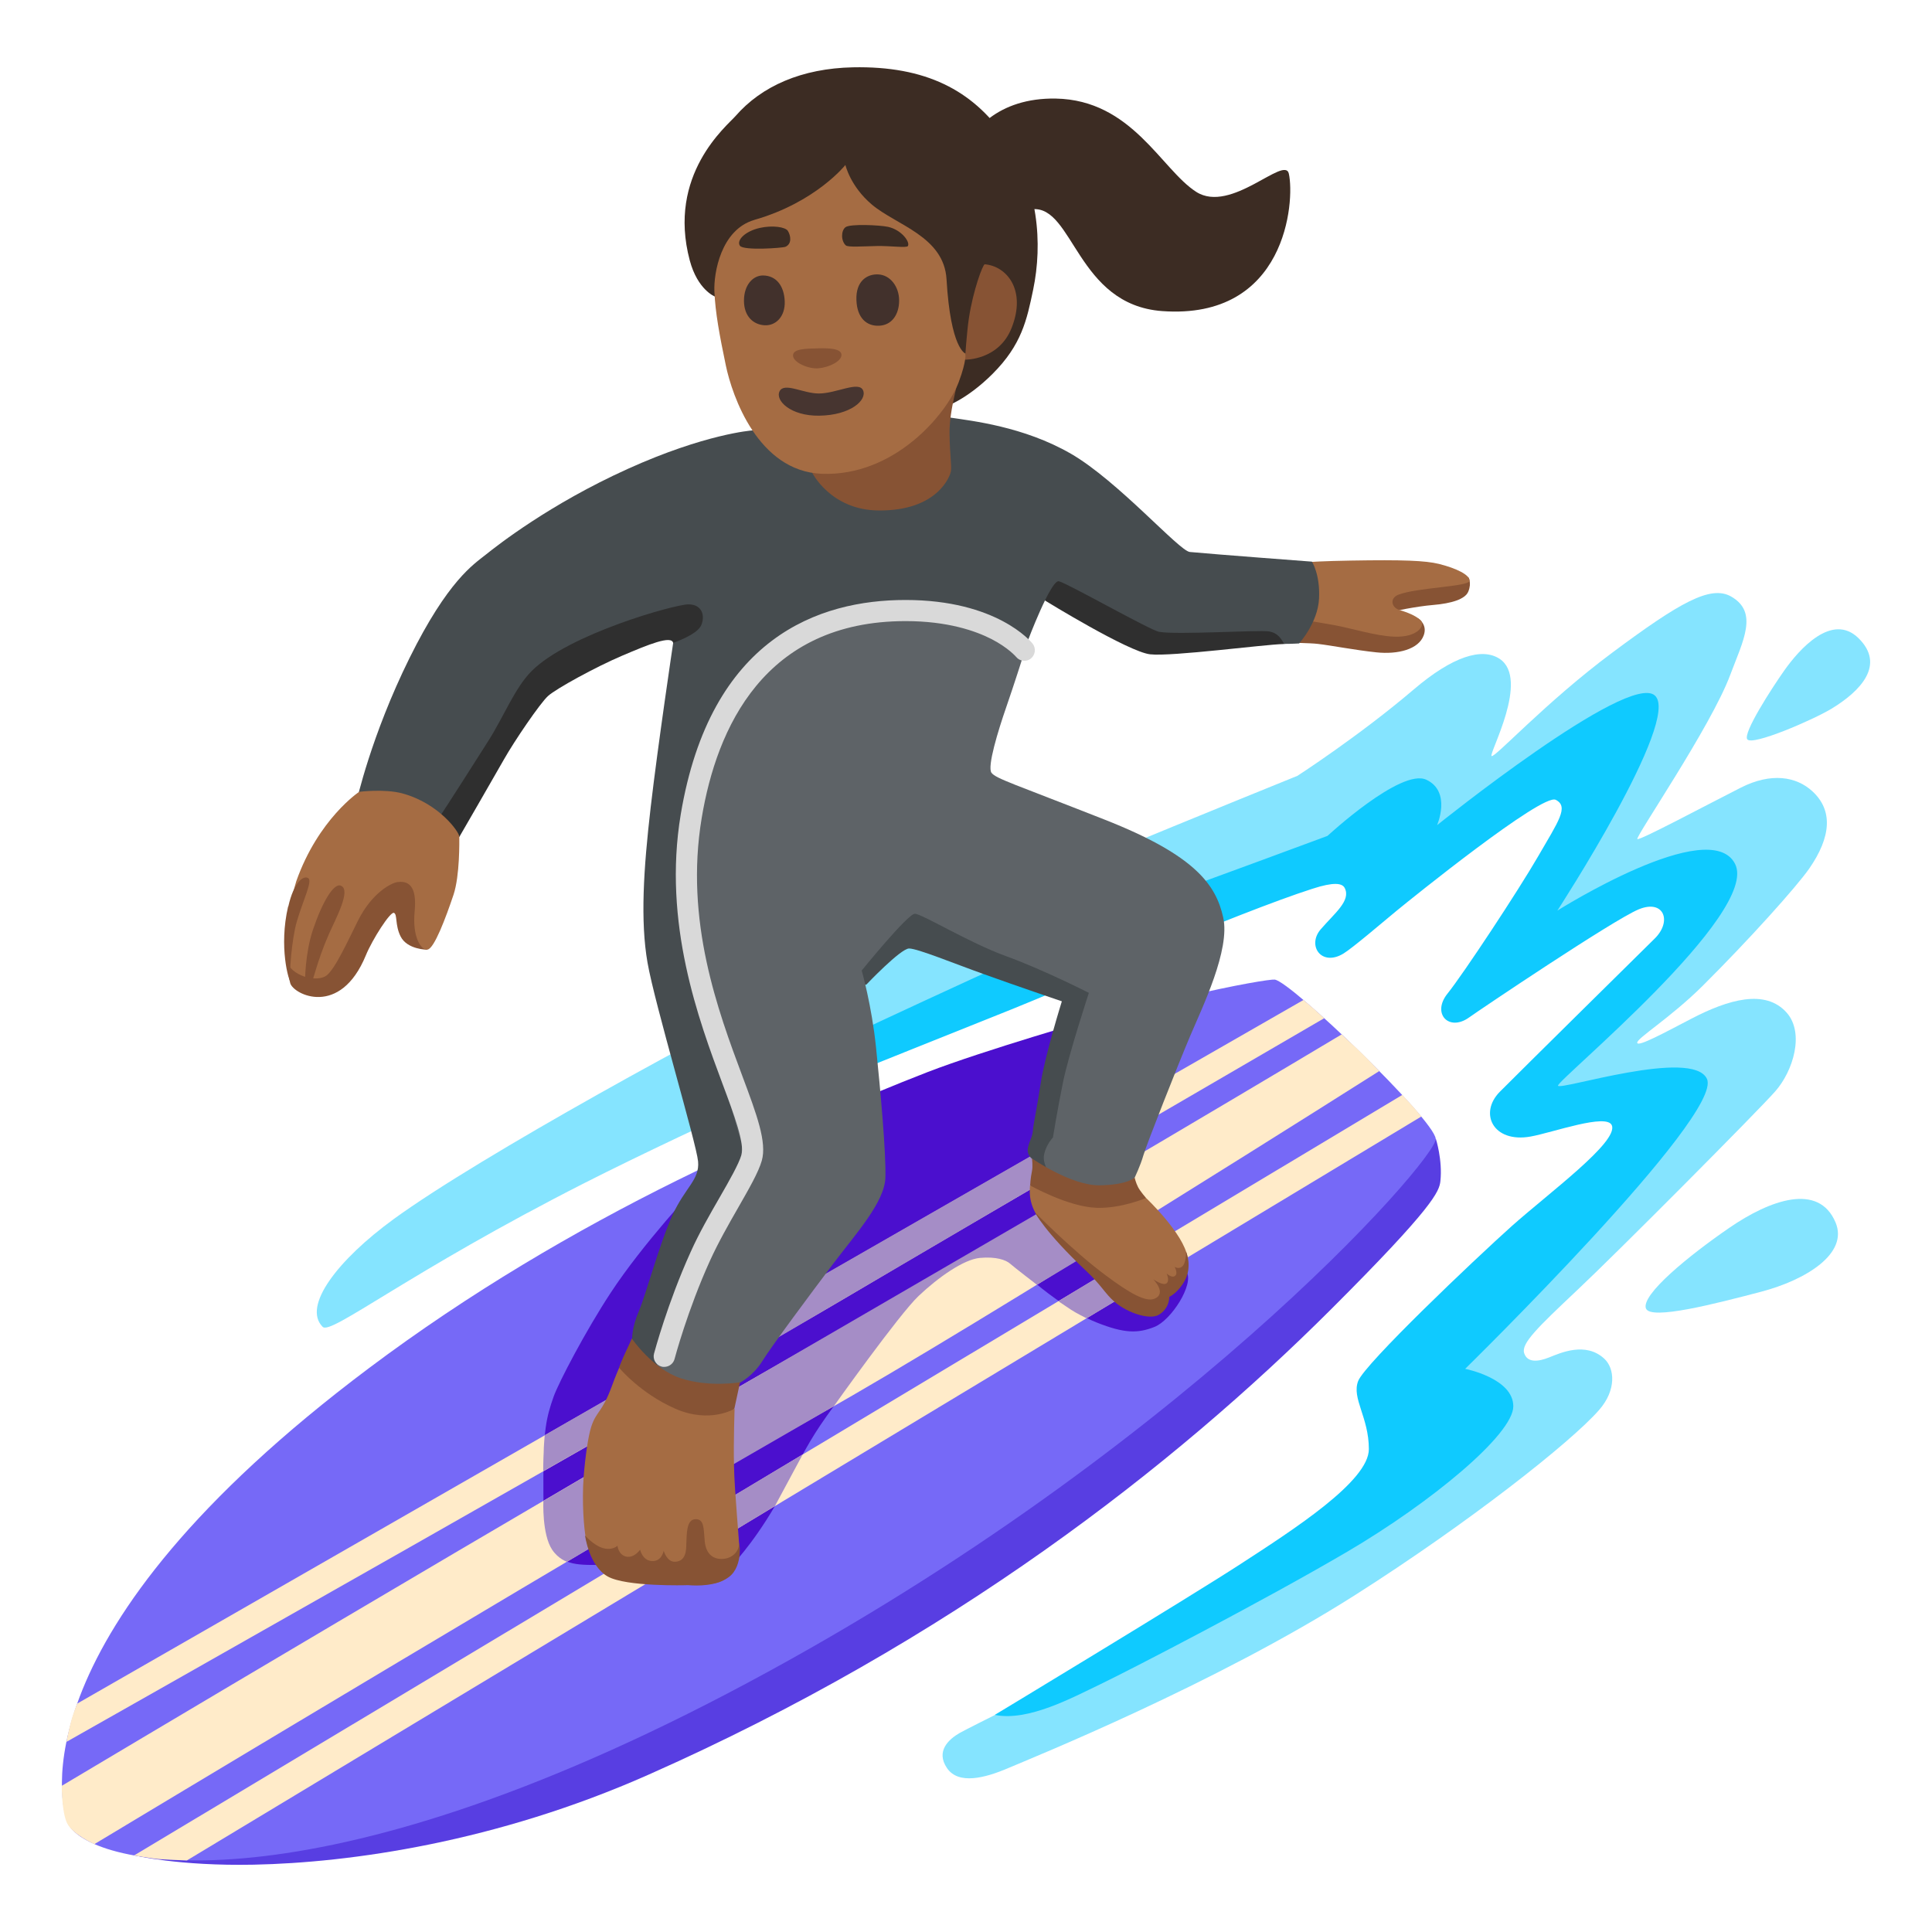 <?xml version="1.0" encoding="utf-8"?>
<!-- Generator: Adobe Illustrator 26.3.1, SVG Export Plug-In . SVG Version: 6.00 Build 0)  -->
<svg version="1.1" id="a" xmlns="http://www.w3.org/2000/svg" xmlns:xlink="http://www.w3.org/1999/xlink" x="0px" y="0px"
	 viewBox="0 0 128 128" style="enable-background:new 0 0 128 128;" xml:space="preserve">
<path style="fill:#875334;" d="M90.36,38.06l-5.85,2.51l0.86,2.01c0,0,1.46,0.02,1.94,0.08c0.88,0.1,2.45,0.41,3.88,0.56
	s2.81-0.2,3.14-1.14c0.26-0.73-0.38-1.11-0.38-1.11l-1.61-0.47c0,0,1.43-0.32,2.62-0.42s2.12-0.38,2.32-0.89
	c0.24-0.59,0-0.95,0-0.95l-6.91-0.19L90.36,38.06L90.36,38.06z"/>
<path style="fill:#3C2C23;" d="M69.94,6.53c5.06,0.09,7,4.7,9.31,6.18s5.87-2.45,6.14-1.2c0.4,1.82-0.16,9.7-8.4,9.1
	c-5.65-0.42-5.87-6.99-8.59-6.75s-4.16,2.26-4.16,2.26s-1.09-4.04-0.68-5.41C64.17,8.64,66.16,6.47,69.94,6.53L69.94,6.53
	L69.94,6.53z"/>
<path style="fill:#3C2C23;" d="M51.01,25.69l-3.66-6.05c0,0-1.13-0.44-1.65-2.38c-1.52-5.69,2.45-8.91,3.03-9.57
	c1.73-1.99,4.39-3.16,7.78-3.23c4.83-0.1,7.9,1.53,10.04,4.59c2.28,3.25,2.53,7.11,1.9,10.14c-0.42,2.01-0.76,3.65-2.69,5.58
	c-1.75,1.75-3.21,2.21-3.21,2.21S51.01,25.69,51.01,25.69z"/>
<path style="fill:#85E4FF;" d="M86.88,102.12L65.9,113.63c0,0-2,1-2.33,1.19c-0.71,0.41-1.59,1.2-0.83,2.32s2.52,0.66,4.06,0
	c1.49-0.64,13.71-5.56,23.02-11.49c7.47-4.75,14.26-10.1,16.12-12.23c1.16-1.32,1.05-2.76,0.34-3.41c-1.23-1.13-2.89-0.38-3.64-0.08
	s-1.45,0.36-1.66-0.28s0.89-1.7,3.53-4.19c2.64-2.48,11.9-11.79,13.1-13.15s1.95-3.86,0.77-5.21c-1.42-1.61-3.89-0.87-6.3,0.38
	c-1.75,0.91-3.56,1.9-3.61,1.61s2.17-1.63,4.32-3.76c3.08-3.06,6.23-6.57,7.08-7.79c1.44-2.08,1.59-3.85,0.2-5.12
	c-1.07-0.98-2.73-1.25-4.73-0.24c-2.54,1.29-6.69,3.51-6.86,3.41s4.87-7.44,6.15-10.87c0.84-2.25,1.9-4.15,0.06-5.2
	c-1.36-0.77-3.4,0.39-7.86,3.71s-7.81,7.01-8.01,6.86s2.57-5.12,0.52-6.45c-1.15-0.74-3.08-0.18-5.69,2.05
	c-3.59,3.06-7.69,5.71-7.69,5.71S61.15,61.43,54.18,64.79c-6.97,3.36-22.42,11.84-28.1,15.98c-3.69,2.69-6.07,5.77-4.7,7.14
	c0.55,0.55,5.69-3.61,17.36-9.54c7.25-3.68,20.06-9.4,20.06-9.4l15.35-6.31l17.72-5.41l6.95-4.29l7.21-4.09l-4.09,11.86l9.37-2.56
	l0.56,3.04l-10.5,11.38h7.77l-1.04,3.04L93.84,92.05l-0.72,5.29l-6.27,4.75L86.88,102.12L86.88,102.12z"/>
<path style="fill:#0FCAFF;" d="M65.9,113.62c0,0,12.75-7.7,16.29-10s8.5-5.49,8.5-7.61s-1.15-3.36-0.71-4.51s7.7-8.05,10.18-10.27
	c2.48-2.21,7.06-5.57,6.63-6.67c-0.33-0.83-3.93,0.48-5.39,0.74c-2.48,0.44-3.44-1.55-2.03-2.97s9.45-9.35,10.25-10.14
	c1.18-1.15,0.62-2.64-1.06-1.94s-10.55,6.67-11.23,7.16c-1.34,0.96-2.49-0.26-1.43-1.58s4.69-6.82,6.02-9.12s2.04-3.27,1.15-3.72
	s-9.57,6.55-10.54,7.35s-2.92,2.47-3.53,2.84c-1.46,0.88-2.42-0.54-1.5-1.61s2.02-1.9,1.59-2.74c-0.17-0.33-0.74-0.4-2.13,0.05
	c-5.06,1.62-16.68,6.69-19.91,7.98c-4.36,1.74-10.88,4.36-10.88,4.36l-0.53-2.3c0,0,16.73-7.88,20.71-9.29
	c3.98-1.42,11.6-4.25,11.6-4.25s4.87-4.51,6.55-3.72s0.71,3.01,0.71,3.01s12.66-10.18,14.43-8.59s-6.46,14.25-6.46,14.25
	s10.09-6.37,11.77-3.1c1.68,3.27-11.83,14.36-11.73,14.7s8.92-2.51,9.87-0.45c1.12,2.41-16.02,19.21-16.02,19.21
	s3.19,0.62,3.19,2.48s-5.44,6.37-11.01,9.64s-14.48,7.88-16.34,8.77s-4.78,2.48-6.99,2.04L65.9,113.62L65.9,113.62z"/>
<path style="fill:#583EE2;" d="M63.46,97.68L8.89,122.92c0,0,2.94,0.72,7.92,0.62c6.4-0.13,16.07-1.49,26.15-5.96
	c19.99-8.86,34.81-20.44,45.25-30.86c6.78-6.77,7.15-7.79,7.22-8.47c0.15-1.4-0.3-2.8-0.3-2.8S63.46,97.68,63.46,97.68z"/>
<path style="fill:#7669F7;" d="M84.46,64.9c-1.07-0.12-33.44,5.81-60,25.73C0.92,108.29,4.02,119.71,4.49,120.78
	c1.19,2.73,15.11,6.37,43.68-8.57c29.56-15.46,47.07-35.45,46.95-36.76s-9.6-10.43-10.67-10.55C84.45,64.9,84.46,64.9,84.46,64.9z"
	/>
<path style="fill:#4B0FCE;" d="M46.08,78.67c0,0-3.49,3.73-5.62,6.98c-1.67,2.54-3.45,5.95-3.78,6.88C36.19,93.91,36,94.81,36,97.86
	s-0.06,5.23,1.93,5.71c0.57,0.14,1.4,0.11,2.06,0.11c1.12,0,2.12-0.1,2.12-0.1l6.59-0.1c0,0,1.65-1.75,3.25-4.8s1.89-3.59,3.3-5.53
	s8.15-8.48,8.15-8.48l5.29,0.42c0,0,2.13,1.81,3.97,2.53c1.84,0.73,2.72,0.73,3.83,0.29s2.62-2.81,2.13-3.64s-5.82-6.16-5.82-6.16
	l-0.15-10.67c0,0-7.42,2.13-11.2,3.59c-3.78,1.45-13.48,5.62-13.48,5.62l-1.89,1.99V78.67z"/>
<path style="fill:#FFEBC9;" d="M4.1,118.31c0,0,32.69-19.5,48.7-28.63s36.09-21.15,36.09-21.15s0.47,0.44,1.03,0.96
	c0.51,0.47,1.46,1.47,1.46,1.47s-26.5,16.81-37,22.69c-10.5,5.88-48.13,28.53-48.13,28.53s-1.45-0.64-1.81-1.4s-0.35-2.47-0.35-2.47
	S4.1,118.31,4.1,118.31z"/>
<path style="fill:#FFEBC9;" d="M4.41,115.4c0,0,43.3-24.5,51.6-29.41c8.3-4.92,31.72-18.53,31.72-18.53s-0.46-0.43-0.68-0.62
	s-0.69-0.59-0.69-0.59L5.11,112.87c0,0-0.23,0.57-0.36,1.02C4.57,114.52,4.4,115.4,4.41,115.4L4.41,115.4L4.41,115.4z"/>
<path style="fill:#FFEBC9;" d="M8.88,122.93l84.03-50.39c0,0,0.44,0.49,0.62,0.68s0.64,0.75,0.64,0.75l-81.79,49.29
	c0,0-1.6-0.06-1.98-0.1s-1.53-0.23-1.53-0.23H8.88z"/>
<path style="fill:#A58DC6;" d="M36.08,95.09l5.13-2.95l0.46,2.1l-5.68,3.23c0,0,0-0.75,0.03-1.23c0-0.4,0.07-1.16,0.07-1.16l0,0
	L36.08,95.09z"/>
<path style="fill:#A58DC6;" d="M39.58,102.28l-2.01,1.19c0,0-0.57-0.17-0.99-0.8C35.9,101.65,36,99.44,36,99.44l3.65-2.14
	L39.58,102.28L39.58,102.28L39.58,102.28z"/>
<polygon style="fill:#A58DC6;" points="48.73,101.36 51.34,99.78 53.18,96.36 48.57,99.12 "/>
<path style="fill:#A58DC6;" d="M48.49,97.07l6.75-3.9c0,0,4.32-6.08,5.62-7.31s2.98-2.42,4.06-2.52c1.08-0.1,1.73,0.14,2,0.38
	s1.78,1.4,1.78,1.4l2.98-1.79l-2.33-3.29l-21.17,12.3L48.49,97.07L48.49,97.07L48.49,97.07z"/>
<polygon style="fill:#A58DC6;" points="51.23,88.8 69.51,78.07 68.68,76.37 50.5,86.8 "/>
<path style="fill:#A58DC6;" d="M70.12,86.21l2.72-1.65l1.55,1.34l-2.4,1.44c0,0-0.71-0.35-1.02-0.56S70.12,86.21,70.12,86.21z"/>
<path style="fill:#464C4F;" d="M61.99,57.46l-7.66,8.05l3.07-0.28c0,0,2.27-2.39,2.83-2.39s2.99,1,4.98,1.71
	c1.99,0.72,5.14,1.79,5.14,1.79s-1.12,3.59-1.4,5.42s-0.48,2.67-0.52,3.15s-0.22,0.61-0.33,1.16c-0.08,0.42,0.24,0.67,0.24,0.67
	l1.36,1.16l4.03-5.3l1.04-8.49l-12.8-6.66L61.99,57.46L61.99,57.46z"/>
<path style="fill:#5E6367;" d="M44.6,84.64l-1.95,6.67l5.38,1.24l1-0.95c0,0,0.86-0.43,1.48-1.43s3.24-4.52,4.72-6.48
	s3.38-4.05,3.43-5.67s-0.33-5.81-0.62-8.62s-0.95-5.1-0.95-5.1s3.05-3.76,3.52-3.76s3.57,1.91,6.05,2.81s5.48,2.43,5.48,2.43
	s-1.33,4.05-1.71,5.91s-0.67,3.67-0.67,3.67s-0.44,0.46-0.58,1.1c-0.27,1.24,1.72,2.66,1.72,2.66l3.33,0.05l0.94-1.14
	c0,0,0.39-0.81,0.58-1.48s2.29-6,3.1-7.91s2.67-5.72,2.19-7.86c-0.48-2.14-1.81-4.1-7.86-6.48s-7.19-2.71-7.49-3.1
	s0.44-2.8,0.97-4.33s1.1-3.33,1.1-3.33l-0.71-5l-17.86,0.95l-4.62,9.86l0.43,18l2.05,10.81l-2.43,6.48L44.6,84.64L44.6,84.64z"/>
<path style="fill:#A56C43;" d="M85.61,37.36c0,0,0.4-0.16,3.87-0.22s4.95,0,5.85,0.22c1.16,0.29,2.06,0.73,2.03,1.12
	s-3.47,0.44-4.71,0.92c-0.61,0.24-0.45,0.85,0.04,1c0.59,0.19,1.05,0.36,1.42,0.68c0.35,0.3-0.12,1.17-1.76,1.1
	c-1.22-0.05-2.74-0.54-3.99-0.77s-2.8-0.45-2.8-0.45L85.61,37.36L85.61,37.36L85.61,37.36z"/>
<path style="fill:#2F2F2F;" d="M68.07,35.59l1.17,4.2c0,0,5.52,3.4,6.96,3.56s7.62-0.66,8.82-0.68s-0.32-4.36-0.32-4.36L68.08,35.6
	l0,0L68.07,35.59z"/>
<path style="fill:#2F2F2F;" d="M27.44,50.78l0.74,4.89l2.25-0.22c0,0,2.27-3.92,2.96-5.14s2.39-3.72,2.92-4.2s3.13-1.91,4.89-2.66
	s3.29-1.38,3.4-0.85c0.16,0.78,2.81-0.32,2.81-0.32l0.11-3.24l-11.21,2.44l-8.87,9.29l0,0L27.44,50.78z"/>
<path style="fill:#464C4F;" d="M23.62,53.11c0,0,0.96-4.36,3.51-9.51s4.25-6.21,5.05-6.85s4.25-3.35,9.4-5.68s8.23-2.55,8.23-2.55
	s11.79-1.06,13.17-0.85c1.38,0.21,4.83,0.58,7.97,2.39c3.13,1.81,7.18,6.45,7.88,6.51c1.7,0.16,8.09,0.64,8.09,0.64
	s0.55,0.84,0.47,2.45s-1.32,2.97-1.32,2.97s-0.52,0.03-0.99,0.03c-0.13-0.19-0.34-0.73-1.03-0.83s-6.09,0.24-7.26,0.03
	c-0.58-0.1-6.11-3.24-6.64-3.35s-2.07,3.98-2.07,3.98l-4.67-1.7l-5.52-0.27l-5.58,2.12l-3.45,2.87l-3.03,7.65l-0.32,7.59l1.06,6.11
	l2.6,9.03l-0.32,3.45l-2.7,4.3l-2.72,7.01l-1.27,0.05l-0.28-1.96c0,0-0.04-0.75,0.44-1.86c0.48-1.12,1.38-4.51,2.23-6.37
	s1.81-2.34,1.7-3.56s-2.87-10.41-3.35-13.17s-0.27-6.16,0.21-10.3s1.49-10.89,1.49-10.89s1.59-0.53,1.86-1.17s0.05-1.38-0.85-1.38
	s-7.95,1.97-10.39,4.42c-1.1,1.1-1.85,3.02-2.85,4.6c-1.24,1.95-2.47,3.89-3.46,5.39C27.23,57.02,23.62,53.11,23.62,53.11z"/>
<path style="fill:#D9D9D9;" d="M44.01,90.56c-0.06,0-0.12,0-0.18-0.02c-0.37-0.1-0.6-0.48-0.5-0.86c0.04-0.13,0.89-3.34,2.43-6.74
	c0.56-1.25,1.28-2.5,1.92-3.61c0.65-1.13,1.26-2.2,1.44-2.81c0.22-0.77-0.46-2.6-1.25-4.71c-1.58-4.24-3.97-10.64-2.77-17.85
	c1.96-11.74,9.18-14.21,14.89-14.21c6.05,0,8.32,2.77,8.42,2.89c0.24,0.3,0.19,0.74-0.11,0.99c-0.3,0.24-0.74,0.19-0.98-0.11
	c-0.02-0.02-0.51-0.6-1.63-1.18c-1.06-0.54-2.9-1.19-5.69-1.19c-9.37,0-12.52,7.09-13.51,13.04c-1.14,6.84,1.08,12.78,2.7,17.12
	c0.95,2.54,1.63,4.37,1.28,5.59c-0.22,0.77-0.85,1.86-1.57,3.12c-0.62,1.08-1.32,2.31-1.86,3.5c-1.49,3.28-2.34,6.48-2.35,6.52
	C44.61,90.35,44.32,90.56,44.01,90.56z"/>
<path style="fill:#85E4FF;" d="M115.76,48.98c0.32,0.46,4.37-1.29,5.59-2.03c1.97-1.2,3.55-2.92,1.79-4.66s-3.94,0.73-4.94,2.15
	C117.37,45.62,115.47,48.56,115.76,48.98z"/>
<path style="fill:#85E4FF;" d="M109.05,86.69c0.31,0.8,4.66-0.33,7.63-1.11c2.97-0.78,5.8-2.53,4.93-4.59
	c-1.12-2.66-4.35-1.49-7.03,0.35s-5.88,4.45-5.53,5.36l0,0V86.69z"/>
<path style="fill:#875334;" d="M71.34,81.43l-3.09-2.89c0,0,0.02-0.48,0.12-0.95c0.07-0.34,0-0.84,0-0.84s2.61,1.82,4.51,1.78
	s2.29-0.52,2.29-0.52s0.08,0.35,0.23,0.64s0.53,0.72,0.53,0.72l-0.34,0.98l-4.24,1.08L71.34,81.43L71.34,81.43z"/>
<path style="fill:#875334;" d="M41.22,93.91l-0.21-3.3c0,0,0.25-0.64,0.41-0.97s0.44-0.96,0.44-0.96s1.38,2.03,3.26,2.64
	s3.91,0.26,3.91,0.26l-0.37,1.72l-1.49,2.43l-5.95-1.84C41.22,93.89,41.22,93.91,41.22,93.91z"/>
<path style="fill:#875334;" d="M53.92,29.55L53.8,31.3c0,0,1.22,2.49,4.4,2.52c3.87,0.04,4.74-2.23,4.8-2.6s-0.07-1.05-0.09-2.47
	c-0.03-1.67,0.66-3.61,0.66-4.22c0-1.12-9.64,5.01-9.64,5.01L53.92,29.55L53.92,29.55z"/>
<path style="fill:#875334;" d="M63.93,23.83c0,0,2.24,0.05,3.09-2.1c1.01-2.54-0.35-4.11-1.78-4.22c-0.12,0-0.76,1.68-1.05,3.58
	C64.05,22.02,63.93,23.83,63.93,23.83z"/>
<path style="fill:#A56C43;" d="M41.02,90.62c0,0-0.24,0.54-0.5,1.26c-0.65,1.75-1.01,1.6-1.35,2.65c-0.2,0.62-0.39,1.93-0.5,3.29
	c-0.13,1.7,0.02,3.5,0.15,4.12c0.35,1.68,1.08,2.6,2.78,2.85s3.35,0.18,3.35,0.18s1.98,0.09,2.67-0.14
	c0.95-0.32,1.37-1.33,1.37-2.02s-0.33-3.98-0.36-5.67c-0.04-1.69,0.04-3.81,0.04-3.81s-1.62,1.01-3.93,0s-3.71-2.7-3.71-2.7h-0.01
	L41.02,90.62z"/>
<path style="fill:#A56C43;" d="M49.97,14.57c4.07-1.16,6.04-3.64,6.04-3.64s0.32,1.41,1.75,2.62c1.62,1.37,4.78,2.11,4.95,4.95
	c0.27,4.63,1.25,4.92,1.25,4.92s0.1,0.44-0.44,1.89c-0.79,2.12-4.27,6.27-9.08,6.08c-4.22-0.17-5.93-5.16-6.35-7.17
	s-0.7-3.51-0.76-4.92c-0.05-1.2,0.43-4.09,2.65-4.73C49.98,14.57,49.97,14.57,49.97,14.57z"/>
<g>
	<path style="fill:#3C2C23;" d="M56.05,16.27c-0.34-0.29-0.34-0.99-0.03-1.22s2.26-0.14,2.82-0.02c0.89,0.2,1.47,1,1.31,1.27
		c-0.08,0.14-1.13-0.02-2.07,0s-1.88,0.09-2.04-0.04l0,0L56.05,16.27z"/>
	<path style="fill:#3C2C23;" d="M49.02,16.28c-0.24-0.36,0.34-0.96,1.32-1.18c0.85-0.19,1.7-0.06,1.86,0.2
		c0.19,0.31,0.28,0.85-0.16,1.05C51.86,16.43,49.25,16.62,49.02,16.28z"/>
</g>
<g>
	<path style="fill:#42312C;" d="M58.17,18.18c-0.7-0.03-1.48,0.42-1.43,1.7c0.04,1.17,0.66,1.74,1.51,1.7s1.32-0.76,1.32-1.67
		S58.99,18.21,58.17,18.18L58.17,18.18L58.17,18.18z"/>
	<path style="fill:#42312C;" d="M50.55,18.25c-0.66,0-1.26,0.62-1.26,1.67s0.63,1.59,1.37,1.63s1.37-0.58,1.33-1.59
		S51.44,18.26,50.55,18.25L50.55,18.25L50.55,18.25z"/>
</g>
<path style="fill:#875334;" d="M54.23,24.4c0.7-0.06,1.54-0.47,1.52-0.9s-0.91-0.44-1.6-0.42s-1.63,0.01-1.61,0.48
	S53.58,24.46,54.23,24.4z"/>
<path style="fill:#473530;" d="M54.25,26.07c-1.04,0-2.29-0.76-2.6-0.15s0.73,1.65,2.63,1.62c2.08-0.03,3.18-1.04,2.9-1.68
	S55.41,26.07,54.25,26.07z"/>
<path style="fill:#A56C43;" d="M68.24,78.54c0,0.21-0.21,1.31,0.84,2.5c0.88,1,3.34,3.62,4.16,4.39s1.31,1.2,1.66,1.38
	c0.95,0.49,1.64,0.39,1.92,0.22s0.52-0.64,0.52-0.64l0.1-0.64l0.35-0.22c0,0,1.12-0.64,0.89-2.21s-2.75-3.95-2.75-3.95
	s-1.66,0.71-3.29,0.65C70.73,79.95,68.25,78.53,68.24,78.54L68.24,78.54L68.24,78.54z"/>
<path style="fill:#875334;" d="M21.06,60.85l-2.15,2.17c0,0,0.19,1.7,0.32,2.12c0.22,0.76,3.31,2.29,5.01-1.85
	c0.43-1.05,1.62-2.91,1.86-2.81s0.06,0.8,0.44,1.56c0.44,0.88,1.76,0.88,1.76,0.88l0.78-4.77l-3.75-0.95l-4.26,3.65
	C21.07,60.85,21.06,60.85,21.06,60.85z"/>
<path style="fill:#A56C43;" d="M23.8,52.46c0,0,1.66-0.21,2.84,0.1c2.45,0.66,3.79,2.57,3.79,2.87s0.04,2.56-0.38,3.84
	c-0.52,1.55-1.28,3.57-1.72,3.64s-1.02-0.85-0.86-2.5c0.09-0.96,0.04-2.14-1.14-1.97c-0.37,0.05-1.66,0.66-2.61,2.55
	c-0.64,1.28-1.53,3.24-2.1,3.65s-2.05,0.13-2.56-0.78s0.31-4.72,0.57-5.48C21.09,54.26,23.79,52.46,23.8,52.46L23.8,52.46
	L23.8,52.46z"/>
<path style="fill:#875334;" d="M22.59,58.68c-0.47-0.21-1.24,1.08-1.86,2.93c-0.51,1.52-0.54,3.4-0.51,3.57
	c0.02,0.15,0.22,0.24,0.36,0.08c0.13-0.1,0.4-1.54,1.23-3.42c0.4-0.91,1.47-2.86,0.79-3.15l0,0L22.59,58.68z"/>
<path style="fill:#875334;" d="M19.09,60.05c-0.63,2.7,0.04,4.96,0.17,5c-0.13-0.44,0.07-2.84,0.4-3.98
	c0.42-1.44,1.06-2.69,0.76-2.89s-0.95,0.23-1.32,1.88L19.09,60.05z"/>
<path style="fill:#875334;" d="M48.96,102.3c0,0.43-0.38,0.93-1.05,0.98s-1.14-0.33-1.22-1.17s-0.02-1.48-0.62-1.46
	s-0.57,0.98-0.6,1.65c-0.01,0.3,0.02,1.15-0.75,1.17c-0.54,0.02-0.75-0.73-0.75-0.73s-0.12,0.75-0.82,0.68
	c-0.6-0.06-0.74-0.75-0.74-0.75s-0.39,0.57-0.92,0.46c-0.53-0.12-0.58-0.72-0.58-0.72s-0.35,0.35-1.01,0.14
	c-0.59-0.19-1.14-0.82-1.14-0.82s0.27,2.03,1.51,2.72c1.22,0.68,5.13,0.58,5.32,0.57c0.57,0.05,1.87,0.08,2.69-0.53
	c1.04-0.76,0.67-2.63,0.67-2.2L48.96,102.3z"/>
<path style="fill:#875334;" d="M68.56,80.3c0,0,0.59,1.26,3.41,3.91c1.01,0.95,1.22,1.47,1.86,2.03c0.88,0.76,2.32,1.21,2.92,0.88
	c0.75-0.42,0.72-1.2,0.72-1.2s0.58-0.26,1.02-1.07c0.52-0.94,0.09-1.93,0.09-1.93s0.02,0.79-0.28,1.01c-0.23,0.17-0.48,0-0.48,0
	s0.25,0.43,0.03,0.6s-0.56-0.16-0.56-0.16s0.22,0.47,0,0.65c-0.23,0.2-0.89-0.27-0.89-0.27s0.93,0.93,0.1,1.29
	c-0.58,0.25-1.65-0.35-3.29-1.58c-2.18-1.62-4.66-4.16-4.66-4.16H68.56z"/>
</svg>
